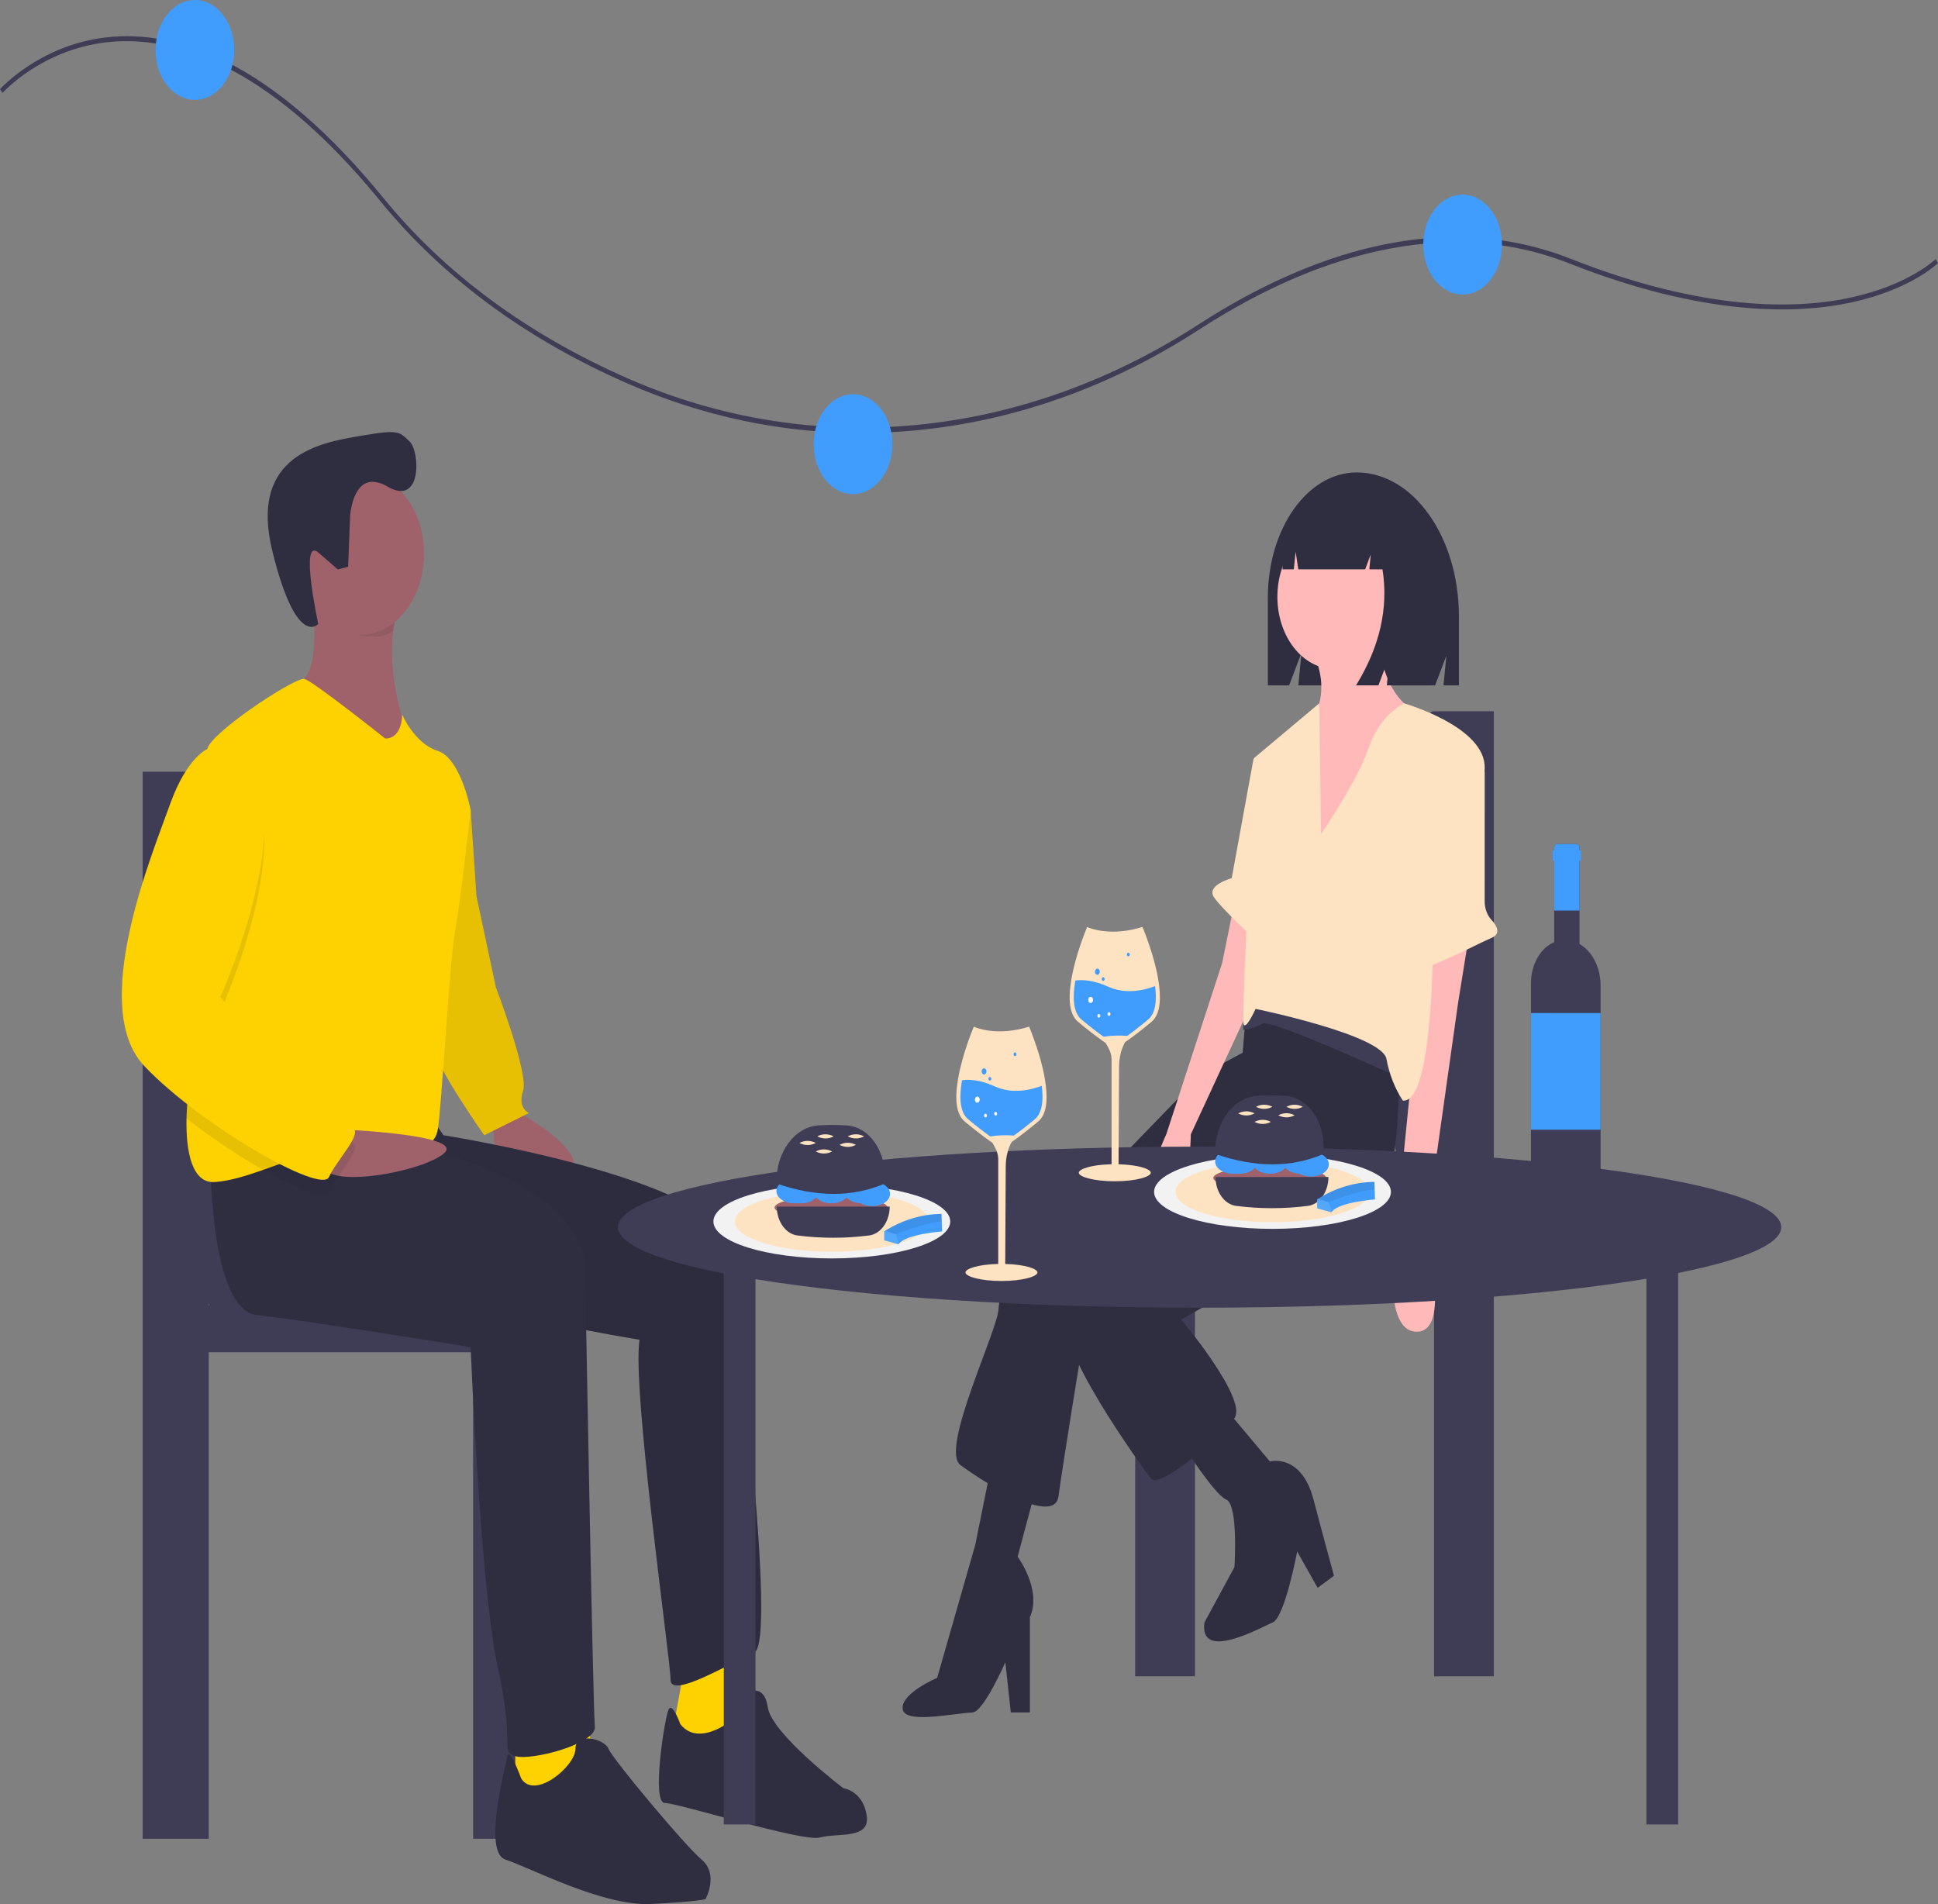 <svg width="342" height="336" viewBox="0 0 342 336" fill="none" xmlns="http://www.w3.org/2000/svg">
<rect x="0" y="0" width="342" height="336" fill="#808080" stroke="none"/>
<g clip-path="url(#clip0_30_1716)">
<path d="M151.917 76.402C137.84 76.416 123.86 73.438 110.559 67.591C92.726 59.766 78.117 48.972 67.138 35.511C46.37 10.046 29.343 6.209 18.719 7.472C7.218 8.841 0.524 16.315 0.458 16.391L0 15.743C0.068 15.666 6.9 8.022 18.61 6.612C25.478 5.786 32.659 7.226 39.956 10.893C49.055 15.468 58.361 23.54 67.614 34.885C78.521 48.258 93.045 58.986 110.782 66.769C143.345 81.057 180.043 77.598 211.469 57.278C221.874 50.549 232.157 45.957 242.034 43.628C254.488 40.69 266.299 41.372 277.142 45.653C300.969 55.061 317.243 54.562 326.7 52.488C336.904 50.249 341.534 45.77 341.579 45.725L342 46.411C341.808 46.6 337.188 51.069 326.817 53.344C317.285 55.436 300.894 55.942 276.939 46.483C252.683 36.907 228.117 47.488 211.78 58.052C196.247 68.149 179.287 74.222 161.886 75.916C158.551 76.24 155.228 76.402 151.917 76.402Z" fill="#3F3D56"/>
<path d="M150.533 87.192C154.368 87.192 157.477 83.247 157.477 78.38C157.477 73.513 154.368 69.568 150.533 69.568C146.699 69.568 143.59 73.513 143.59 78.38C143.59 83.247 146.699 87.192 150.533 87.192Z" fill="#409DFE"/>
<path d="M258.106 51.974C261.941 51.974 265.05 48.028 265.05 43.161C265.05 38.294 261.941 34.349 258.106 34.349C254.272 34.349 251.163 38.294 251.163 43.161C251.163 48.028 254.272 51.974 258.106 51.974Z" fill="#409DFE"/>
<path d="M34.396 17.625C38.231 17.625 41.34 13.679 41.34 8.812C41.34 3.945 38.231 0 34.396 0C30.561 0 27.453 3.945 27.453 8.812C27.453 13.679 30.561 17.625 34.396 17.625Z" fill="#409DFE"/>
<path d="M200.326 210.652V295.797H210.875V218.149H253.069V295.797H263.617V125.507H253.069C249.573 125.507 244.208 148.611 244.208 171.828C244.208 189.327 245.818 204.325 248.108 210.652H200.326ZM253.069 210.652H252.966C253.001 210.557 253.035 210.456 253.069 210.357V210.652Z" fill="#3F3D56"/>
<path d="M239.416 83.363C230.758 83.363 223.739 93.249 223.739 105.445V120.939H227.493L229.667 115.198L229.124 120.939H253.258L255.234 115.72L254.74 120.939H257.457V108.773C257.457 94.74 249.38 83.363 239.416 83.363Z" fill="#2F2E41"/>
<path d="M221.452 184.595L211.826 189.787L178.376 224.3C177.146 226.218 176.392 228.557 176.21 231.019C175.97 234.99 165.862 255.758 169.472 258.507C173.082 261.256 186.077 269.502 186.799 264.005C187.521 258.507 191.371 234.99 191.371 234.99L223.618 198.339L221.452 184.595Z" fill="#2F2E41"/>
<path d="M183.671 259.423L179.579 274.694C179.579 274.694 183.911 280.497 181.745 285.384V302.182H178.376L177.414 293.325C177.414 293.325 173.576 302.07 171.638 302.182C167.575 302.417 159.529 304.251 159.288 301.502C159.048 298.754 165.381 296.074 165.381 296.074L172.119 272.556L175.007 258.202L183.671 259.423Z" fill="#2F2E41"/>
<path d="M246.48 180.625C246.48 180.625 248.646 207.502 242.389 212.388C236.132 217.275 208.457 232.852 208.457 232.852C208.457 232.852 220.249 246.901 217.843 250.261C215.436 253.62 204.607 262.783 203.163 260.95C201.719 259.118 185.596 237.128 187.521 230.103C189.446 223.078 216.158 200.172 216.158 200.172L219.287 185.817L220.249 174.211L230.356 165.964L246.48 180.625Z" fill="#2F2E41"/>
<path d="M235.455 118.048C240.995 118.048 245.487 112.348 245.487 105.316C245.487 98.284 240.995 92.583 235.455 92.583C229.914 92.583 225.422 98.284 225.422 105.316C225.422 112.348 229.914 118.048 235.455 118.048Z" fill="#FFB9B9"/>
<path d="M243.231 110.531C243.231 110.531 242.75 122.137 250.21 125.802C257.67 129.467 231.68 153.29 231.68 153.29V126.718C231.68 126.718 235.049 122.137 231.68 115.112L243.231 110.531Z" fill="#FFB9B9"/>
<path d="M259.234 165.048L257.309 176.96L251.534 217.886C251.534 217.886 256.347 235.295 249.849 234.99C243.352 234.684 246.48 216.054 246.48 216.054L249.849 182.152V169.019L259.234 165.048Z" fill="#FFB9B9"/>
<path d="M217.843 159.245L215.677 169.935L205.81 200.172C205.81 200.172 199.072 214.526 204.607 214.221C210.142 213.916 210.142 200.172 210.142 200.172L221.452 175.738V161.994L217.843 159.245Z" fill="#FFB9B9"/>
<path d="M216.158 248.428L224.1 257.896C224.1 257.896 229.635 256.369 231.8 264.615C233.966 272.862 235.41 278.054 235.41 278.054L232.522 280.192L228.913 273.778C228.913 273.778 226.747 285.384 224.581 286.3C222.415 287.217 211.586 293.325 212.548 286.3L217.843 276.527C217.843 276.527 218.565 265.532 216.399 264.615C214.233 263.699 208.457 254.537 208.457 254.537L216.158 248.428Z" fill="#2F2E41"/>
<path d="M246.861 190.093C246.861 190.093 224.24 179.708 222.797 180.625C221.722 181.227 220.577 181.604 219.407 181.741L219.427 177.57C219.427 177.57 226.888 174.211 230.979 176.349C235.07 178.487 247.583 187.955 247.583 187.955L246.861 190.093Z" fill="#3F3D56"/>
<path d="M233.124 147.181C233.124 147.181 239.621 137.713 241.547 131.91C242.765 128.392 245 125.602 247.792 124.115C247.792 124.115 262.242 128.245 262.002 135.575C261.761 142.905 252.857 154.206 252.857 154.206C252.857 154.206 254.06 194.827 247.563 194.216C246.161 192.093 245.172 189.582 244.675 186.886C243.953 182.61 221.573 178.029 221.573 178.029C221.573 178.029 219.648 182.305 219.407 180.472C219.166 178.64 221.332 133.743 221.332 133.743L232.808 124.115L233.124 147.181Z" fill="#FEE3C3"/>
<path d="M260.148 132.625L260.309 132.739C260.824 133.106 261.252 133.639 261.55 134.285C261.848 134.931 262.005 135.666 262.005 136.415L262.002 159.081C262.004 159.697 262.111 160.305 262.317 160.863C262.522 161.421 262.821 161.916 263.192 162.313C264.119 163.314 264.979 164.756 263.205 165.506C260.317 166.728 249.007 172.837 248.766 170.699C248.526 168.561 248.044 166.117 248.766 166.117C249.331 166.117 252.699 144.216 255.405 134.852C255.57 134.279 255.831 133.758 256.171 133.325C256.51 132.893 256.92 132.559 257.371 132.347C257.822 132.136 258.304 132.051 258.784 132.099C259.263 132.146 259.729 132.326 260.148 132.625Z" fill="#FEE3C3"/>
<path d="M224.581 132.674L221.212 133.895L217.361 154.969C217.361 154.969 212.789 156.191 214.233 158.329C215.677 160.467 221.693 165.964 221.693 165.964L224.581 132.674Z" fill="#FEE3C3"/>
<path d="M243.873 89.446C243.119 88.16 242.141 87.112 241.016 86.384C239.891 85.655 238.649 85.265 237.386 85.244H237.078C231.143 85.244 226.332 92.06 226.332 100.467L228.321 100.467L228.642 97.365L229.113 100.467H240.907L241.895 97.842L241.648 100.467H243.968C245.051 107.291 243.495 114.115 239.301 120.939H243.253L245.23 115.69L244.736 120.939H252.27L253.752 108.866C253.752 99.824 249.612 92.157 243.873 89.446Z" fill="#2F2E41"/>
<path d="M42.322 230.325C44.853 223.329 46.634 206.747 46.634 187.398C46.634 161.729 40.702 136.182 36.837 136.182H25.174V324.467H36.837V238.614H83.489V324.467H95.152V230.325H42.322ZM36.837 229.999C36.875 230.108 36.912 230.219 36.95 230.325H36.837V229.999Z" fill="#3F3D56"/>
<path d="M90.934 195.976C90.934 195.976 104.98 203.367 100.527 207.715C96.073 212.063 86.823 202.498 87.166 201.193C87.508 199.889 85.796 196.845 85.796 196.845L90.934 195.976Z" fill="#9F616A"/>
<path d="M78.601 137.713L83.055 142.93L84.083 158.148L87.508 174.236C87.508 174.236 93.332 189.454 92.305 192.497C91.277 195.541 93.332 196.41 93.332 196.41L85.453 200.324C85.453 200.324 76.888 188.149 76.888 185.541C76.888 182.932 78.601 137.713 78.601 137.713Z" fill="#FED100"/>
<path opacity="0.1" d="M78.601 137.713L83.055 142.93L84.083 158.148L87.508 174.236C87.508 174.236 93.332 189.454 92.305 192.497C91.277 195.541 93.332 196.41 93.332 196.41L85.453 200.324C85.453 200.324 76.888 188.149 76.888 185.541C76.888 182.932 78.601 137.713 78.601 137.713Z" fill="#212121"/>
<path d="M120.74 294.24C120.74 294.24 119.027 304.24 118.684 305.11C118.341 305.979 125.193 309.023 125.193 309.023L133.415 301.631C133.415 301.631 129.989 292.066 129.989 290.327L120.74 294.24Z" fill="#FED100"/>
<path d="M75.861 196.845L78.259 200.324C78.259 200.324 127.934 208.15 128.962 220.324C129.989 232.499 137.184 289.892 133.073 291.631C128.962 293.37 118.341 299.892 118.341 296.414C118.341 292.936 111.49 245.108 112.86 236.412C112.86 236.412 53.592 226.846 52.222 215.976C50.852 205.106 53.592 200.324 53.592 200.324L75.861 196.845Z" fill="#2F2E41"/>
<path opacity="0.1" d="M75.861 196.845L78.259 200.324C78.259 200.324 127.934 208.15 128.962 220.324C129.989 232.499 137.184 289.892 133.073 291.631C128.962 293.37 118.341 299.892 118.341 296.414C118.341 292.936 111.49 245.108 112.86 236.412C112.86 236.412 53.592 226.846 52.222 215.976C50.852 205.106 53.592 200.324 53.592 200.324L75.861 196.845Z" fill="#212121"/>
<path d="M120.054 304.24C120.054 304.24 118.684 300.327 117.999 301.631C117.314 302.936 114.916 318.154 117.314 318.154C119.712 318.154 141.637 325.111 144.721 324.241C147.804 323.371 153.628 324.676 152.943 320.328C152.258 315.98 148.832 315.545 148.832 315.545C148.832 315.545 136.156 305.979 135.471 301.197C134.786 296.414 131.017 299.023 131.017 299.023V302.066C131.017 302.066 123.823 309.023 120.054 304.24Z" fill="#2F2E41"/>
<path d="M54.963 104.668C54.963 104.668 57.361 119.451 52.222 120.756C47.083 122.06 58.731 130.756 58.731 130.756L66.268 135.973L71.749 129.017C71.749 129.017 66.782 116.19 70.55 106.625C74.319 97.059 54.963 104.668 54.963 104.668Z" fill="#9F616A"/>
<path d="M71.749 129.017L66.268 135.973L58.731 130.756C58.731 130.756 47.083 122.06 52.222 120.756C55.528 119.916 55.713 113.499 55.428 109.029C55.336 107.566 55.18 106.11 54.963 104.668C54.963 104.668 74.319 97.059 70.55 106.625C69.978 108.102 69.581 109.678 69.372 111.303C68.217 119.899 71.749 129.017 71.749 129.017Z" fill="#9F616A"/>
<path d="M90.934 306.849V316.849H103.953L104.98 312.936L103.61 302.501L90.934 306.849Z" fill="#FED100"/>
<path d="M37.148 205.541C37.148 205.541 37.148 231.194 45.37 232.064C53.592 232.933 83.055 237.716 83.055 237.716C83.055 237.716 84.768 280.326 87.851 294.24C90.934 308.153 88.194 309.023 90.934 309.893C93.675 310.762 105.323 307.719 104.98 304.675C104.638 301.631 103.268 224.672 103.268 224.672C103.268 224.672 106.351 208.15 65.24 200.324L37.148 205.541Z" fill="#2F2E41"/>
<path d="M91.962 313.806C91.962 313.806 89.907 308.153 89.564 309.893C89.221 311.632 85.11 326.85 89.221 328.154C93.332 329.458 106.351 336.415 114.916 335.98C123.48 335.546 124.508 335.111 124.508 335.111C124.508 335.111 126.906 330.763 123.823 328.154C120.74 325.545 108.064 310.327 107.379 308.588C106.693 306.849 101.555 305.545 101.555 308.588C101.555 311.632 94.36 317.719 91.962 313.806Z" fill="#2F2E41"/>
<path opacity="0.1" d="M70.55 106.625C69.978 108.102 69.581 109.678 69.372 111.303C67.666 112.612 66.525 112.277 64.384 112.277C61.208 112.277 59.927 107.125 57.875 104.451C57.714 101.968 54.963 104.668 54.963 104.668C54.963 104.668 74.319 97.059 70.55 106.625Z" fill="#212121"/>
<path d="M63.527 112.06C69.771 112.06 74.833 105.636 74.833 97.711C74.833 89.787 69.771 83.363 63.527 83.363C57.283 83.363 52.222 89.787 52.222 97.711C52.222 105.636 57.283 112.06 63.527 112.06Z" fill="#9F616A"/>
<path d="M83.055 142.93C83.055 142.93 81.342 158.583 80.314 164.235C79.286 169.888 77.916 195.976 77.231 199.454C76.546 202.932 72.435 203.802 64.213 202.498C63.696 202.415 63.177 202.366 62.657 202.35C57.594 202.145 51.8 204.55 46.439 206.437C43.356 207.524 40.413 208.437 37.833 208.585C33.928 208.811 32.783 203.315 32.917 197.367C33.044 191.832 34.281 185.897 35.435 183.801C37.515 180.027 35.469 146.143 36.237 134.969V134.965C36.353 133.26 36.535 132.086 36.805 131.626C38.861 128.147 52.222 119.451 53.719 119.803C55.213 120.156 67.981 130.321 67.981 130.321C71.064 130.321 70.965 126.077 70.965 126.077C70.965 126.077 73.12 131.191 77.231 132.495C81.342 133.799 83.055 142.93 83.055 142.93Z" fill="#FED100"/>
<path d="M60.154 199.299C60.154 199.299 82.222 200.191 78.356 203.518C74.49 206.846 57.361 209.889 57.018 205.541C56.675 201.193 60.154 199.299 60.154 199.299Z" fill="#9F616A"/>
<path opacity="0.1" d="M62.657 202.35C62.729 204.019 59.19 207.78 58.046 210.324C57.412 211.733 52.506 209.876 46.439 206.437C41.783 203.785 37.266 200.755 32.917 197.367C33.044 191.832 34.281 185.897 35.435 183.801C37.515 180.027 35.469 146.144 36.237 134.969V134.965C36.42 134.847 36.61 134.748 36.805 134.669H40.916C54.963 142.93 38.861 178.584 38.861 178.584C38.861 178.584 60.101 200.758 62.157 201.628C62.292 201.66 62.414 201.749 62.505 201.88C62.595 202.011 62.649 202.176 62.657 202.35Z" fill="#212121"/>
<path d="M40.916 132.06H36.805C36.805 132.06 33.037 133.365 29.954 142.061C26.87 150.757 15.565 177.714 25.5 188.149C35.435 198.584 56.675 210.759 58.046 207.715C59.416 204.672 64.213 199.889 62.157 199.019C60.101 198.15 38.861 175.975 38.861 175.975C38.861 175.975 54.963 140.322 40.916 132.06Z" fill="#FED100"/>
<path d="M61.788 91.035C61.788 91.035 62.284 82.318 68.405 85.872C74.525 89.426 74.126 79.63 72.276 77.899C70.427 76.168 70.485 75.739 63.721 76.898C56.956 78.056 43.822 80.018 48.069 97.281C52.316 114.544 56.162 110.103 56.162 110.103C56.162 110.103 52.786 94.569 56.206 97.528L59.627 100.488L61.431 100.003L61.788 91.035Z" fill="#2F2E41"/>
<path d="M314.337 216.549C314.337 208.701 268.386 202.339 211.702 202.339C155.018 202.339 109.067 208.701 109.067 216.549C109.067 219.591 115.973 222.409 127.728 224.72V321.941H133.326V225.723C152.153 228.803 180.275 230.759 211.702 230.759C243.389 230.759 271.717 228.771 290.544 225.646V321.941H296.143V224.627C307.612 222.333 314.337 219.55 314.337 216.549Z" fill="#3F3D56"/>
<path d="M224.56 216.846C236.102 216.846 245.458 213.926 245.458 210.324C245.458 206.722 236.102 203.802 224.56 203.802C213.019 203.802 203.662 206.722 203.662 210.324C203.662 213.926 213.019 216.846 224.56 216.846Z" fill="#F2F2F2"/>
<path d="M224.56 215.67C234.021 215.67 241.69 213.276 241.69 210.324C241.69 207.371 234.021 204.978 224.56 204.978C215.1 204.978 207.431 207.371 207.431 210.324C207.431 213.276 215.1 215.67 224.56 215.67Z" fill="#FEE3C3"/>
<path d="M146.793 222.063C158.334 222.063 167.691 219.143 167.691 215.541C167.691 211.94 158.334 209.02 146.793 209.02C135.251 209.02 125.895 211.94 125.895 215.541C125.895 219.143 135.251 222.063 146.793 222.063Z" fill="#F2F2F2"/>
<path d="M146.793 220.887C156.253 220.887 163.922 218.494 163.922 215.542C163.922 212.589 156.253 210.196 146.793 210.196C137.332 210.196 129.663 212.589 129.663 215.542C129.663 218.494 137.332 220.887 146.793 220.887Z" fill="#FEE3C3"/>
<path d="M224.074 209.863C229.576 209.863 234.037 208.97 234.037 207.867C234.037 206.764 229.576 205.871 224.074 205.871C218.572 205.871 214.111 206.764 214.111 207.867C214.111 208.97 218.572 209.863 224.074 209.863Z" fill="#9F616A"/>
<path d="M218.765 207.118C220.502 207.118 221.911 206.15 221.911 204.956C221.911 203.761 220.502 202.793 218.765 202.793C217.027 202.793 215.619 203.761 215.619 204.956C215.619 206.15 217.027 207.118 218.765 207.118Z" fill="#409DFE"/>
<path d="M217.585 207.118C219.323 207.118 220.731 206.15 220.731 204.956C220.731 203.761 219.323 202.793 217.585 202.793C215.848 202.793 214.439 203.761 214.439 204.956C214.439 206.15 215.848 207.118 217.585 207.118Z" fill="#409DFE"/>
<path d="M231.349 207.617C233.087 207.617 234.495 206.649 234.495 205.455C234.495 204.26 233.087 203.292 231.349 203.292C229.612 203.292 228.203 204.26 228.203 205.455C228.203 206.649 229.612 207.617 231.349 207.617Z" fill="#409DFE"/>
<path d="M224.139 207.118C225.877 207.118 227.286 206.15 227.286 204.956C227.286 203.761 225.877 202.793 224.139 202.793C222.402 202.793 220.993 203.761 220.993 204.956C220.993 206.15 222.402 207.118 224.139 207.118Z" fill="#409DFE"/>
<path d="M229.514 207.118C231.252 207.118 232.66 206.15 232.66 204.956C232.66 203.761 231.252 202.793 229.514 202.793C227.777 202.793 226.368 203.761 226.368 204.956C226.368 206.15 227.777 207.118 229.514 207.118Z" fill="#409DFE"/>
<path d="M233.578 203.625C227.892 206.073 221.512 206.073 214.439 203.625V203.288C214.438 200.742 215.208 198.293 216.59 196.447C217.971 194.602 219.859 193.501 221.863 193.372C223.549 193.265 225.238 193.267 226.924 193.381C228.727 193.514 230.421 194.518 231.658 196.187C232.895 197.855 233.582 200.062 233.578 202.353V203.625Z" fill="#3F3D56"/>
<path d="M230.786 212.793C226.584 213.331 222.35 213.331 218.148 212.793C217.151 212.669 216.227 212.079 215.553 211.138C214.88 210.197 214.506 208.972 214.505 207.701H234.43C234.428 208.972 234.054 210.197 233.381 211.138C232.708 212.079 231.783 212.669 230.786 212.793Z" fill="#3F3D56"/>
<path d="M221.387 196.471C220.93 196.712 220.44 196.837 219.945 196.837C219.45 196.837 218.96 196.712 218.503 196.471C218.96 196.229 219.45 196.105 219.945 196.105C220.44 196.105 220.93 196.229 221.387 196.471Z" fill="#FEE3C3"/>
<path d="M224.271 197.968C223.814 198.21 223.324 198.334 222.829 198.334C222.334 198.334 221.844 198.21 221.387 197.968C221.844 197.726 222.334 197.602 222.829 197.602C223.324 197.602 223.814 197.726 224.271 197.968Z" fill="#FEE3C3"/>
<path d="M224.533 195.306C224.076 195.548 223.586 195.672 223.091 195.672C222.596 195.672 222.106 195.548 221.649 195.306C222.106 195.064 222.596 194.94 223.091 194.94C223.586 194.94 224.076 195.064 224.533 195.306Z" fill="#FEE3C3"/>
<path d="M229.907 195.306C229.45 195.548 228.96 195.672 228.465 195.672C227.97 195.672 227.48 195.548 227.023 195.306C227.48 195.064 227.97 194.94 228.465 194.94C228.96 194.94 229.45 195.064 229.907 195.306Z" fill="#FEE3C3"/>
<path d="M228.465 196.803C228.008 197.045 227.518 197.169 227.023 197.169C226.528 197.169 226.038 197.045 225.581 196.803C226.038 196.562 226.528 196.437 227.023 196.437C227.518 196.437 228.008 196.562 228.465 196.803Z" fill="#FEE3C3"/>
<path d="M146.649 215.081C152.151 215.081 156.612 214.187 156.612 213.085C156.612 211.982 152.151 211.088 146.649 211.088C141.147 211.088 136.686 211.982 136.686 213.085C136.686 214.187 141.147 215.081 146.649 215.081Z" fill="#9F616A"/>
<path d="M141.34 212.336C143.077 212.336 144.486 211.368 144.486 210.173C144.486 208.979 143.077 208.01 141.34 208.01C139.602 208.01 138.194 208.979 138.194 210.173C138.194 211.368 139.602 212.336 141.34 212.336Z" fill="#409DFE"/>
<path d="M140.16 212.336C141.898 212.336 143.306 211.368 143.306 210.173C143.306 208.979 141.898 208.01 140.16 208.01C138.423 208.01 137.014 208.979 137.014 210.173C137.014 211.368 138.423 212.336 140.16 212.336Z" fill="#409DFE"/>
<path d="M153.924 212.835C155.662 212.835 157.07 211.867 157.07 210.672C157.07 209.478 155.662 208.509 153.924 208.509C152.187 208.509 150.778 209.478 150.778 210.672C150.778 211.867 152.187 212.835 153.924 212.835Z" fill="#409DFE"/>
<path d="M146.714 212.336C148.452 212.336 149.861 211.368 149.861 210.173C149.861 208.979 148.452 208.01 146.714 208.01C144.977 208.01 143.568 208.979 143.568 210.173C143.568 211.368 144.977 212.336 146.714 212.336Z" fill="#409DFE"/>
<path d="M152.089 212.336C153.827 212.336 155.235 211.368 155.235 210.173C155.235 208.979 153.827 208.01 152.089 208.01C150.352 208.01 148.943 208.979 148.943 210.173C148.943 211.368 150.352 212.336 152.089 212.336Z" fill="#409DFE"/>
<path d="M156.153 208.842C150.467 211.291 144.087 211.291 137.014 208.842V208.505C137.013 205.959 137.783 203.51 139.165 201.665C140.546 199.819 142.434 198.718 144.438 198.59C146.124 198.482 147.813 198.485 149.499 198.598C151.302 198.731 152.996 199.735 154.233 201.404C155.47 203.073 156.157 205.28 156.153 207.571V208.842Z" fill="#3F3D56"/>
<path d="M153.361 218.01C149.159 218.549 144.925 218.549 140.723 218.01C139.726 217.886 138.802 217.296 138.128 216.355C137.455 215.414 137.081 214.189 137.08 212.918H157.005C157.003 214.189 156.629 215.414 155.956 216.355C155.283 217.296 154.358 217.886 153.361 218.01Z" fill="#3F3D56"/>
<path d="M143.962 201.688C143.505 201.93 143.015 202.054 142.52 202.054C142.025 202.054 141.535 201.93 141.078 201.688C141.535 201.447 142.025 201.322 142.52 201.322C143.015 201.322 143.505 201.447 143.962 201.688Z" fill="#FEE3C3"/>
<path d="M146.846 203.186C146.389 203.427 145.899 203.552 145.404 203.552C144.909 203.552 144.419 203.427 143.962 203.186C144.419 202.944 144.909 202.82 145.404 202.82C145.899 202.82 146.389 202.944 146.846 203.186Z" fill="#FEE3C3"/>
<path d="M147.108 200.524C146.651 200.765 146.161 200.89 145.666 200.89C145.171 200.89 144.681 200.765 144.224 200.524C144.681 200.282 145.171 200.158 145.666 200.158C146.161 200.158 146.651 200.282 147.108 200.524Z" fill="#FEE3C3"/>
<path d="M152.482 200.524C152.025 200.765 151.535 200.89 151.04 200.89C150.545 200.89 150.055 200.765 149.598 200.524C150.055 200.282 150.545 200.158 151.04 200.158C151.535 200.158 152.025 200.282 152.482 200.524Z" fill="#FEE3C3"/>
<path d="M151.04 202.021C150.583 202.263 150.093 202.387 149.598 202.387C149.103 202.387 148.613 202.263 148.156 202.021C148.613 201.779 149.103 201.655 149.598 201.655C150.093 201.655 150.583 201.779 151.04 202.021Z" fill="#FEE3C3"/>
<path d="M242.538 208.557L242.586 209.904L242.648 211.65C242.648 211.65 236.327 212.104 235.053 213.812C235.024 213.848 234.996 213.888 234.972 213.93L232.44 213.227L232.434 211.644C232.434 211.644 232.468 211.619 232.536 211.572C232.552 211.562 232.571 211.549 232.591 211.536C235.689 209.611 239.089 208.592 242.538 208.557Z" fill="#409DFE"/>
<path opacity="0.1" d="M242.538 208.557L242.586 209.904C239.783 210.014 234.478 212.134 234.478 212.134L232.536 211.572C235.648 209.622 239.068 208.591 242.538 208.557Z" fill="#212121"/>
<path opacity="0.1" d="M232.591 211.536L234.478 212.134L235.053 213.812C235.024 213.848 234.996 213.888 234.972 213.93L232.44 213.227L232.434 211.644C232.434 211.644 232.468 211.619 232.536 211.572C232.552 211.562 232.571 211.549 232.591 211.536Z" fill="white"/>
<path d="M166.141 214.209L166.189 215.556L166.251 217.303C166.251 217.303 159.929 217.756 158.656 219.464C158.626 219.501 158.599 219.54 158.575 219.582L156.043 218.879L156.036 217.296C156.036 217.296 156.071 217.271 156.139 217.225C156.155 217.215 156.174 217.201 156.193 217.188C159.292 215.263 162.691 214.245 166.141 214.209Z" fill="#409DFE"/>
<path opacity="0.1" d="M166.141 214.209L166.189 215.556C163.386 215.666 158.081 217.787 158.081 217.787L156.139 217.225C159.251 215.274 162.67 214.243 166.141 214.209Z" fill="#212121"/>
<path opacity="0.1" d="M156.193 217.188L158.081 217.787L158.656 219.464C158.626 219.501 158.599 219.54 158.575 219.582L156.043 218.879L156.036 217.296C156.036 217.296 156.071 217.271 156.139 217.225C156.155 217.215 156.174 217.202 156.193 217.188Z" fill="white"/>
<path d="M280.61 168.216C280.07 167.532 279.438 166.978 278.743 166.58V149.685C278.743 149.487 278.681 149.297 278.571 149.157C278.461 149.017 278.311 148.938 278.155 148.938H274.859C274.703 148.938 274.554 149.017 274.443 149.157C274.333 149.297 274.271 149.487 274.271 149.685V166.256C273.08 166.757 272.043 167.722 271.308 169.013C270.574 170.305 270.178 171.857 270.177 173.45V209.691C270.177 210.127 270.245 210.559 270.377 210.962C270.508 211.365 270.701 211.731 270.944 212.039C271.187 212.348 271.475 212.592 271.793 212.759C272.11 212.926 272.451 213.012 272.794 213.012H279.853C280.544 213.012 281.206 212.664 281.695 212.044C282.183 211.424 282.458 210.583 282.458 209.706V173.877C282.459 172.825 282.296 171.784 281.979 170.812C281.662 169.841 281.196 168.959 280.61 168.216Z" fill="#3F3D56"/>
<path d="M282.458 178.762H270.177V199.351H282.458V178.762Z" fill="#409DFE"/>
<path d="M279.009 150.093H278.743V149.685C278.743 149.487 278.681 149.297 278.571 149.157C278.461 149.017 278.311 148.938 278.155 148.938H274.859C274.703 148.938 274.554 149.017 274.443 149.157C274.333 149.297 274.271 149.487 274.271 149.685V150.093H274.006V151.824H274.271V160.675H278.743V151.824H279.009V150.093Z" fill="#409DFE"/>
<path d="M182.283 182.88C181.958 182 181.701 181.377 181.611 181.163C176.099 182.889 172.421 181.43 171.841 181.172C171.558 181.852 169.787 186.197 169.072 190.363C168.425 194.121 168.8 196.64 170.187 197.851L170.228 197.888L170.237 197.895C171.768 199.175 173.228 200.309 174.576 201.265C174.758 201.393 174.929 201.512 175.09 201.622L175.107 201.634L175.119 201.654C175.305 201.95 175.477 202.258 175.636 202.578C175.934 203.107 176.115 203.728 176.159 204.375V223.038L176.066 223.041C172.55 223.132 170.374 223.888 170.374 224.537C170.374 225.249 172.984 226.042 176.728 226.042C180.473 226.042 183.083 225.249 183.083 224.537C183.083 223.898 180.943 223.146 177.487 223.044L177.394 223.042L177.481 205.778C177.483 204.609 177.697 203.456 178.106 202.41C178.176 202.234 178.251 202.062 178.329 201.901C178.392 201.771 178.458 201.645 178.527 201.525L178.539 201.503L178.558 201.49C178.731 201.37 178.915 201.24 179.11 201.1L179.132 201.084C180.409 200.169 181.784 199.097 183.22 197.895C184.503 196.822 184.949 194.654 184.547 191.45C184.165 188.395 183.105 185.103 182.283 182.88Z" fill="#FEE3C3"/>
<path d="M182.612 197.504C181.106 198.764 179.863 199.708 178.912 200.389H178.911C177.524 200.269 176.131 200.319 174.752 200.537C173.777 199.847 172.462 198.857 170.845 197.504C170.829 197.491 170.814 197.478 170.799 197.464V197.463C169.315 196.167 169.278 193.424 169.761 190.619C170.989 190.446 172.947 190.521 175.577 191.714C178.692 193.126 181.953 192.328 183.843 191.601C184.153 194.076 183.964 196.373 182.612 197.504Z" fill="#409DFE"/>
<path d="M173.659 189.604C173.894 189.604 174.085 189.361 174.085 189.062C174.085 188.764 173.894 188.521 173.659 188.521C173.423 188.521 173.232 188.764 173.232 189.062C173.232 189.361 173.423 189.604 173.659 189.604Z" fill="#409DFE"/>
<path d="M172.465 194.582C172.7 194.582 172.891 194.34 172.891 194.041C172.891 193.742 172.7 193.5 172.465 193.5C172.229 193.5 172.038 193.742 172.038 194.041C172.038 194.34 172.229 194.582 172.465 194.582Z" fill="white"/>
<path d="M174.682 190.686C174.823 190.686 174.938 190.54 174.938 190.361C174.938 190.182 174.823 190.036 174.682 190.036C174.541 190.036 174.426 190.182 174.426 190.361C174.426 190.54 174.541 190.686 174.682 190.686Z" fill="#409DFE"/>
<path d="M175.705 196.855C175.846 196.855 175.961 196.709 175.961 196.53C175.961 196.351 175.846 196.205 175.705 196.205C175.564 196.205 175.449 196.351 175.449 196.53C175.449 196.709 175.564 196.855 175.705 196.855Z" fill="white"/>
<path d="M173.914 197.179C174.056 197.179 174.17 197.034 174.17 196.855C174.17 196.675 174.056 196.53 173.914 196.53C173.773 196.53 173.659 196.675 173.659 196.855C173.659 197.034 173.773 197.179 173.914 197.179Z" fill="white"/>
<path d="M179.116 186.357C179.257 186.357 179.372 186.212 179.372 186.032C179.372 185.853 179.257 185.708 179.116 185.708C178.975 185.708 178.86 185.853 178.86 186.032C178.86 186.212 178.975 186.357 179.116 186.357Z" fill="#409DFE"/>
<path d="M202.283 165.286C201.958 164.406 201.701 163.783 201.611 163.569C196.099 165.295 192.421 163.836 191.841 163.578C191.558 164.258 189.787 168.603 189.071 172.769C188.425 176.527 188.8 179.046 190.187 180.256L190.228 180.293L190.237 180.301C191.767 181.581 193.227 182.715 194.576 183.67C194.758 183.799 194.929 183.918 195.09 184.028L195.107 184.04L195.119 184.059C195.304 184.355 195.477 184.664 195.636 184.984C195.934 185.513 196.114 186.133 196.159 186.781V205.444L196.066 205.447C192.55 205.538 190.374 206.294 190.374 206.943C190.374 207.654 192.984 208.447 196.728 208.447C200.473 208.447 203.083 207.654 203.083 206.943C203.083 206.304 200.943 205.551 197.487 205.45L197.393 205.447L197.48 188.184C197.482 187.015 197.696 185.862 198.106 184.815C198.176 184.639 198.251 184.468 198.329 184.307C198.392 184.177 198.458 184.05 198.526 183.931L198.539 183.909L198.558 183.896C198.731 183.776 198.915 183.646 199.109 183.506L199.132 183.49C200.409 182.575 201.784 181.502 203.22 180.301C204.503 179.228 204.949 177.059 204.547 173.855C204.164 170.8 203.104 167.509 202.283 165.286Z" fill="#FEE3C3"/>
<path d="M202.612 179.909C201.106 181.169 199.863 182.114 198.912 182.795H198.911C197.524 182.675 196.131 182.724 194.752 182.943C193.777 182.252 192.462 181.262 190.844 179.909C190.829 179.896 190.814 179.883 190.798 179.869V179.868C189.315 178.573 189.278 175.829 189.761 173.024C190.989 172.851 192.946 172.927 195.577 174.119C198.692 175.532 201.953 174.733 203.842 174.007C204.153 176.482 203.964 178.779 202.612 179.909Z" fill="#409DFE"/>
<path d="M193.658 172.009C193.894 172.009 194.085 171.767 194.085 171.468C194.085 171.169 193.894 170.927 193.658 170.927C193.423 170.927 193.232 171.169 193.232 171.468C193.232 171.767 193.423 172.009 193.658 172.009Z" fill="#409DFE"/>
<path d="M192.465 176.988C192.7 176.988 192.891 176.745 192.891 176.446C192.891 176.148 192.7 175.905 192.465 175.905C192.229 175.905 192.038 176.148 192.038 176.446C192.038 176.745 192.229 176.988 192.465 176.988Z" fill="white"/>
<path d="M194.682 173.091C194.823 173.091 194.937 172.946 194.937 172.767C194.937 172.588 194.823 172.442 194.682 172.442C194.54 172.442 194.426 172.588 194.426 172.767C194.426 172.946 194.54 173.091 194.682 173.091Z" fill="#409DFE"/>
<path d="M195.705 179.26C195.846 179.26 195.961 179.115 195.961 178.936C195.961 178.756 195.846 178.611 195.705 178.611C195.564 178.611 195.449 178.756 195.449 178.936C195.449 179.115 195.564 179.26 195.705 179.26Z" fill="white"/>
<path d="M193.914 179.585C194.055 179.585 194.17 179.44 194.17 179.26C194.17 179.081 194.055 178.936 193.914 178.936C193.773 178.936 193.658 179.081 193.658 179.26C193.658 179.44 193.773 179.585 193.914 179.585Z" fill="white"/>
<path d="M199.116 168.763C199.257 168.763 199.372 168.617 199.372 168.438C199.372 168.259 199.257 168.113 199.116 168.113C198.975 168.113 198.86 168.259 198.86 168.438C198.86 168.617 198.975 168.763 199.116 168.763Z" fill="#409DFE"/>
</g>
<defs>
<clipPath id="clip0_30_1716">
<rect width="342" height="336" fill="white"/>
</clipPath>
</defs>
</svg>
